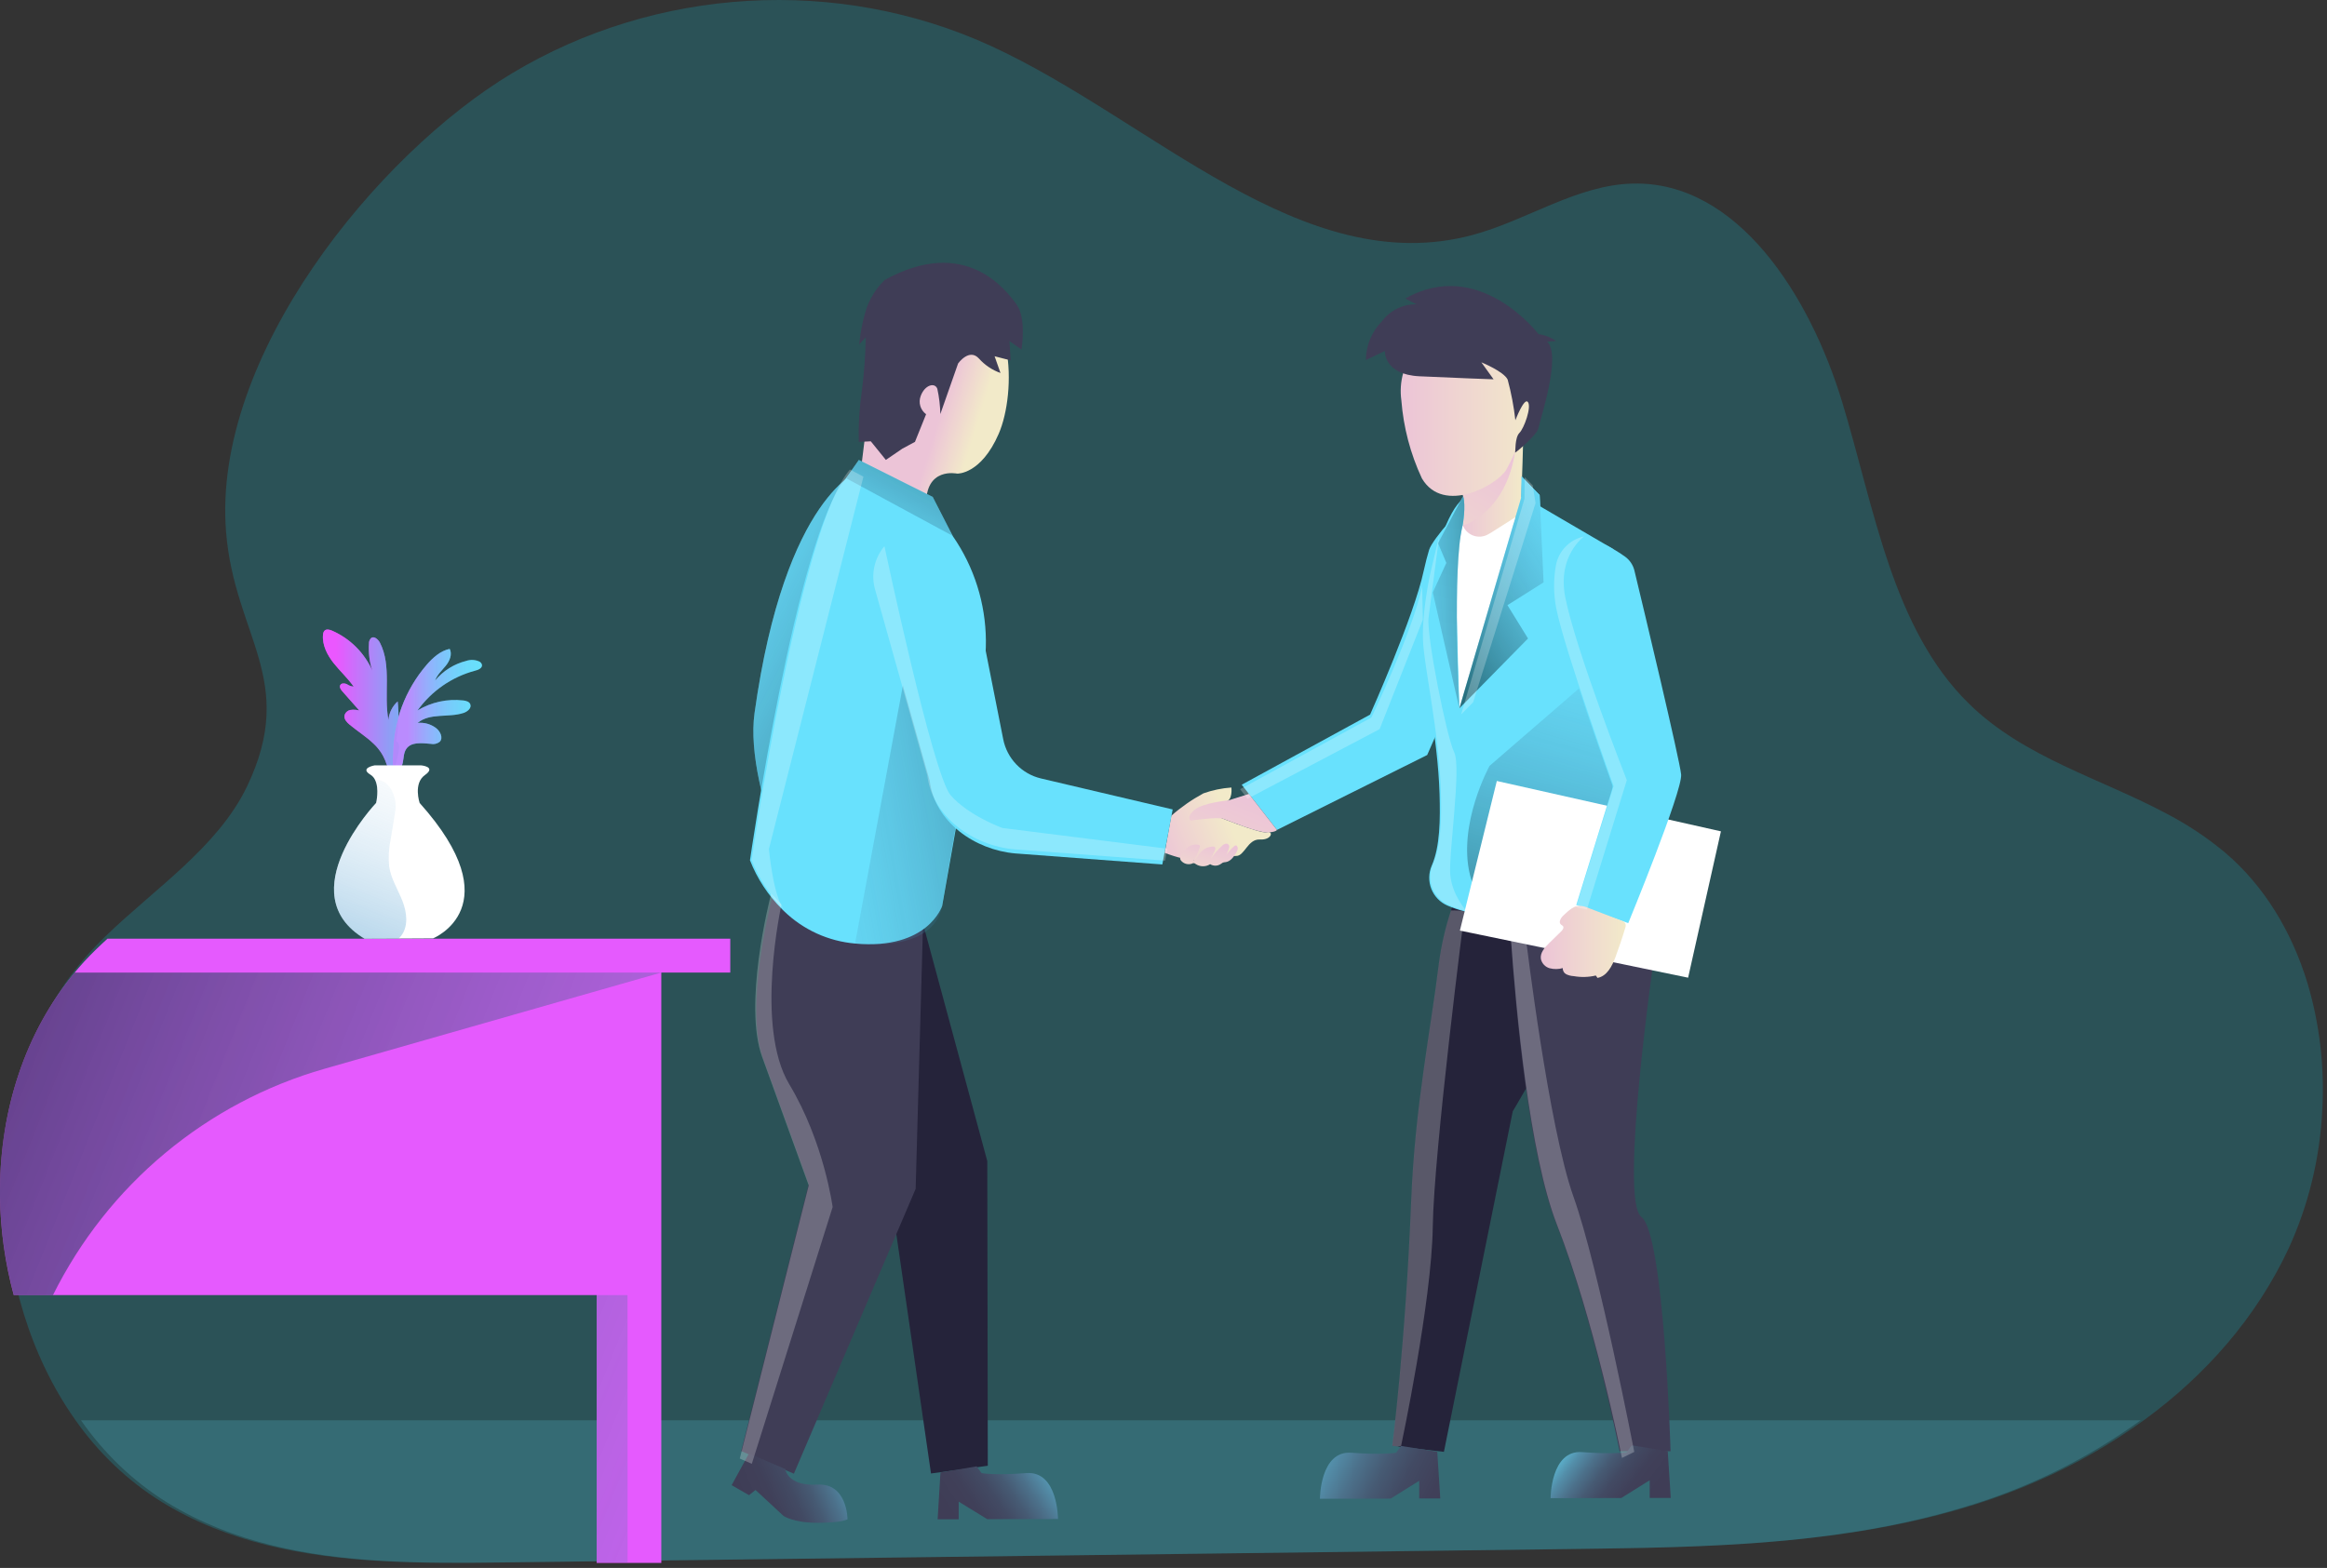 <svg width="457" height="308" viewBox="0 0 457 308" fill="none" xmlns="http://www.w3.org/2000/svg">
<rect x="0" y="0" width="457" height="308" fill="#333333" stroke="none"/>
<g id="deal 1" clip-path="url(#clip0_795_881)">
<path id="Vector" opacity="0.18" d="M456.08 217.946C455.629 227.456 453.369 236.765 449.44 245.297C443.032 258.991 433.061 270.177 421.259 278.828C414.674 283.62 407.642 287.656 400.276 290.872C396.222 292.657 392.085 294.215 387.882 295.54C362.429 303.553 335.57 303.946 309.077 304.28L122.605 306.626L98.081 306.929C90.279 307.03 82.328 307.09 74.46 306.626C59.448 305.756 44.713 303 31.792 295.064C25.139 290.949 19.33 285.426 14.717 278.828C5.957 266.391 1.221 250.531 0.994 234.724V233.063C1.088 217.637 5.515 202.39 14.722 190.548C15.309 189.798 15.906 189.054 16.532 188.333C17.832 186.821 19.254 185.356 20.748 183.892C30.26 174.658 42.82 166.382 48.514 154.487C58.529 133.554 46.041 125.011 44.397 104.477C41.631 69.945 74.122 30.265 100.516 14.422C128.891 -2.653 164.636 -4.701 194.549 8.998C226.199 23.501 255.736 55.085 289.124 46.179C299.858 43.315 309.719 36.266 320.78 36.058C341.22 35.635 355.407 58.003 361.77 78.924C368.133 99.845 371.586 123.457 386.714 138.263C397.571 148.885 412.538 152.879 425.685 159.934C429.677 162.019 433.458 164.543 436.968 167.466C444.714 174.05 450.037 182.987 453.103 192.917C455.536 200.988 456.545 209.477 456.08 217.946Z" fill="#08E1FE"/>
<path id="Vector_2" opacity="0.18" d="M420.41 279C410.208 286.353 399.004 291.956 387.198 295.605C363.523 303.055 338.63 303.89 313.969 304.221L308.799 304.292L240.679 305.15L206.079 305.588L129.067 306.553L123.225 306.624L98.817 306.931C91.053 307.032 83.147 307.085 75.312 306.624C60.358 305.783 45.695 303.044 32.828 295.149C26.229 291.051 20.471 285.557 15.902 279H420.41Z" fill="#68E1FD"/>
<path id="Vector_3" d="M297.089 218.304L283.57 285.196L274.484 284.149L273.438 284.024C273.438 284.024 276.039 264.195 277.162 235.915C277.901 217.18 281.087 201.883 282.612 189.167C283.084 185.664 283.876 182.211 284.977 178.854C286.821 173.228 289.629 167.964 293.199 168.505C301.085 169.695 311.472 176.552 312.843 180.846C315.231 188.34 297.089 218.304 297.089 218.304Z" fill="#25233A"/>
<path id="Vector_4" opacity="0.24" d="M287.637 179.045C287.637 179.045 281.578 226.256 281.383 240.989C281.188 255.721 275.164 284.025 275.164 284.025L274.466 284.15L273.42 284.025C273.42 284.025 276.021 264.196 277.144 235.915C277.883 217.181 281.069 201.883 282.594 189.168C283.067 185.664 283.858 182.212 284.959 178.855C285.856 178.814 286.755 178.878 287.637 179.045Z" fill="white"/>
<path id="Vector_5" d="M328.083 285.089H318.064C318.062 285.069 318.062 285.049 318.064 285.03C317.792 283.668 312.743 258.51 305.608 240.286C300.288 226.696 297.717 199.016 296.741 184.849C296.351 179.496 296.197 176.071 296.197 176.071C296.197 176.071 316.603 170.01 319.252 172.698C321.9 175.387 324.909 187.567 324.909 187.567C324.909 187.567 317.922 235.802 322.367 239.073C326.812 242.344 328.083 285.089 328.083 285.089Z" fill="#3F3D56"/>
<path id="Vector_6" d="M169.066 92.306C169.066 92.306 154.205 96.915 148.187 140.07C146.012 155.629 159.844 183.113 159.844 183.113L169.066 92.306Z" fill="#68E1FD"/>
<path id="Vector_7" opacity="0.61" d="M169.066 92.306C169.066 92.306 154.205 96.915 148.187 140.07C146.012 155.629 159.844 183.113 159.844 183.113L169.066 92.306Z" fill="url(#paint0_linear_795_881)"/>
<path id="Vector_8" d="M158.213 177.724C157.301 177.573 156.367 177.643 155.488 177.928C154.609 178.213 153.81 178.706 153.158 179.365C152.506 180.023 152.021 180.829 151.741 181.715C151.461 182.601 151.396 183.541 151.55 184.457C152.685 191.202 154.849 200.563 158.644 205.868C165.046 214.748 173.795 227 173.795 227L182.84 289.449L193.994 287.932L193.894 228.088L181.303 181.561L158.213 177.724Z" fill="#25233A"/>
<path id="Vector_9" d="M181.273 181.56L179.825 233.542L155.913 289.49L147.903 286.059L145.574 285.053L158.816 232.596C158.816 232.596 153.661 218.322 149.866 207.914C146.224 197.928 151.178 178.14 151.592 176.547V176.439L181.273 181.56Z" fill="#3F3D56"/>
<path id="Vector_10" d="M280.289 148.313L250.786 163.028L245.276 155.968L243.863 154.148L269.07 140.379C269.07 140.379 277.73 121.008 279.61 112.105C279.97 110.451 280.331 109.131 280.668 107.995C281.324 105.931 287.584 98.639 289.689 98.205C291.793 97.771 289.423 104.278 290.824 105.937C292.362 108.213 293.148 110.918 293.07 113.669C293.312 119.188 280.289 148.313 280.289 148.313Z" fill="#68E1FD"/>
<path id="Vector_11" d="M319.216 165.544C319.216 165.544 304.562 183.262 287.667 179.045C286.504 178.75 285.365 178.364 284.262 177.891C283.546 177.581 282.897 177.132 282.354 176.569C281.811 176.006 281.384 175.341 281.098 174.611C280.812 173.881 280.672 173.102 280.686 172.317C280.701 171.533 280.869 170.759 281.182 170.041C282.814 166.317 282.861 160.935 282.713 155.969C282.37 144.543 279.497 132.179 279.285 127.034C279.143 123.745 279.669 119.088 280.632 114.437C282.329 106.17 285.391 97.933 288.5 97.457C297.746 96.023 300.914 98.557 300.914 98.557L316.698 107.782C324.536 116.049 320.718 128.991 319.216 165.544Z" fill="#68E1FD"/>
<path id="Vector_12" d="M296.05 118.879L300.087 125.421L288.909 136.799L286.609 139.142L298.757 97.718L298.805 93.572L300.347 95.16V95.166L302.369 97.248L303.144 114.401L296.05 118.879Z" fill="#68E1FD"/>
<path id="Vector_13" opacity="0.61" d="M317.716 128.651L316.001 173.311C316.001 173.311 291.883 184.844 288.696 171.884C286.231 161.868 292.539 150.443 292.539 150.443L317.716 128.651Z" fill="url(#paint1_linear_795_881)"/>
<path id="Vector_14" d="M293.962 153.417L286.709 182.804L331.529 192.058L337.973 163.308L293.962 153.417Z" fill="white"/>
<path id="Vector_15" d="M299.117 87.019C299.117 87.149 298.957 93.805 298.727 98.039C298.561 101.316 297.036 103.624 294.707 105.908C293.354 107.33 291.727 108.459 289.925 109.227C289.489 109.388 289.017 109.426 288.561 109.336C288.105 109.246 287.683 109.031 287.34 108.715C286.998 108.399 286.748 107.995 286.619 107.546C286.49 107.097 286.486 106.621 286.608 106.17C286.839 105.289 287.069 104.266 287.247 103.196C287.625 100.989 287.791 98.598 287.194 96.909C287.178 96.847 287.159 96.785 287.134 96.725C286.78 95.851 287.134 94.899 287.938 93.942C289.068 92.591 291.042 91.224 293.01 90.07C294.987 88.938 297.026 87.919 299.117 87.019Z" fill="url(#paint2_linear_795_881)"/>
<path id="Vector_16" d="M288.537 102.75C288.132 102.954 287.703 103.106 287.26 103.202C287.639 100.995 287.804 98.605 287.207 96.915L287.952 93.942L288.513 91.729L293.024 90.07L297.593 88.393C296.494 96.576 292.143 101.031 288.537 102.75Z" fill="url(#paint3_linear_795_881)"/>
<path id="Vector_17" d="M287.294 63.764C285.505 63.875 283.757 64.356 282.162 65.178C280.567 66.001 279.157 67.146 278.023 68.542C276.888 69.938 276.053 71.555 275.569 73.292C275.085 75.028 274.963 76.847 275.211 78.633C275.624 83.947 276.99 89.141 279.242 93.966C283.493 101.222 294.169 95.215 295.853 92.217C297.538 89.219 303.893 75.659 301.209 71.811C299.436 69.147 294.222 63.443 287.294 63.764Z" fill="url(#paint4_linear_795_881)"/>
<path id="Vector_18" d="M275.992 58.649L278.191 59.779C276.88 59.752 275.582 60.039 274.403 60.616C273.225 61.193 272.199 62.043 271.411 63.097C269.402 65.125 268.266 67.865 268.248 70.728L271.978 68.944C271.978 68.944 271.7 73.577 278.77 73.916C285.84 74.255 293.324 74.511 293.324 74.511L290.924 71.174C290.924 71.174 295.322 72.958 296.091 74.57C296.796 77.188 297.301 79.856 297.604 82.552C297.604 82.552 299.348 77.978 300.075 78.983C300.802 79.988 299.318 84.128 298.402 85.038C297.486 85.948 297.64 88.672 297.557 88.898C297.474 89.124 301.937 85.383 302.132 84.098C302.327 82.813 306.749 69.824 303.847 67.112L305.62 66.975C304.58 66.268 303.393 65.808 302.15 65.631C302.15 65.631 290.505 50.358 275.992 58.649Z" fill="#3F3D56"/>
<path id="Vector_19" d="M230.037 160.238C231.969 158.54 234.085 157.066 236.344 155.843C238.115 155.215 239.963 154.83 241.836 154.701C241.836 154.701 242.143 157.3 240.654 157.473C239.164 157.645 237.923 159.923 237.923 159.923C237.923 159.923 247.481 163.86 248.8 163.492C250.118 163.123 249.858 165.038 247.44 164.913C245.022 164.788 244.431 168.19 242.758 168.143C241.085 168.095 238.437 169.136 235.978 169.225C233.493 169.017 231.051 168.444 228.73 167.524L230.037 160.238Z" fill="url(#paint5_linear_795_881)"/>
<path id="Vector_20" d="M193.043 132.618L185.028 177.968C185.028 177.968 182.261 186.646 167.944 185.349C162.705 184.904 157.778 182.661 153.987 178.997L153.756 178.777L153.597 178.611C150.854 175.882 148.706 172.609 147.289 169C147.289 169 156.487 105.075 166.146 93.948C167.11 92.841 168.074 92.253 169.043 92.306C171.689 92.661 174.216 93.635 176.421 95.149C182.617 98.986 187.519 104.615 190.484 111.3C193.45 117.986 194.342 125.415 193.043 132.618Z" fill="#68E1FD"/>
<path id="Vector_21" opacity="0.61" d="M177.975 131.119L167.926 185.343C167.926 185.343 183.325 187.472 185.01 177.968L189.757 150.389L177.975 131.119Z" fill="url(#paint6_linear_795_881)"/>
<path id="Vector_22" d="M169.066 92.306C169.066 92.306 170.597 80.643 171.212 73.06C171.827 65.477 174.286 55.318 186.937 56.621C199.587 57.923 199.628 77.163 196.135 85.216C192.641 93.269 187.965 93.037 187.965 93.037C187.965 93.037 181.664 91.657 181.9 99.282L169.066 92.306Z" fill="url(#paint7_linear_795_881)"/>
<path id="Vector_23" d="M173.737 55.009C171.895 56.789 170.565 59.037 169.888 61.515C169.32 63.524 168.937 65.58 168.741 67.659L170.03 66.238C169.966 69.796 169.704 73.349 169.244 76.878C168.764 80.165 168.566 83.488 168.653 86.81L171.017 86.691L173.973 90.343L177.236 88.119L179.689 86.804L181.877 81.368C181.334 80.974 180.936 80.41 180.743 79.765C180.551 79.12 180.575 78.429 180.813 77.8C181.616 75.581 183.615 75.07 184.082 76.378C184.438 78.008 184.636 79.67 184.673 81.338L188.16 71.4C188.16 71.4 190.348 68.313 192.263 70.437C193.412 71.721 194.863 72.694 196.484 73.268L195.331 69.985L198.494 70.799L198.245 67.005L200.61 68.664C200.61 68.664 201.644 62.52 199.64 59.797C197.636 57.072 189.656 46.194 173.737 55.009Z" fill="#3F3D56"/>
<path id="Vector_24" d="M230.303 159.007L228.701 167.524L228.27 169.814L199.416 167.649C191.43 166.959 183.591 161.463 182.598 153.428L172.614 117.963C172.164 116.509 172.088 114.964 172.392 113.472C172.697 111.98 173.373 110.591 174.357 109.433C175.341 108.276 176.601 107.388 178.018 106.854C179.436 106.319 180.965 106.155 182.462 106.377C184.363 106.662 186.147 107.478 187.61 108.732C189.073 109.987 190.157 111.629 190.738 113.473L197.022 145.215C197.391 147.078 198.286 148.796 199.6 150.162C200.913 151.528 202.59 152.484 204.429 152.917L230.303 159.007Z" fill="#68E1FD"/>
<path id="Vector_25" d="M245.277 155.962L241.257 157.223C241.257 157.223 236.232 157.675 234.559 159.114C232.886 160.553 233.82 161.202 233.82 161.202C233.82 161.202 239.141 160.417 240.288 160.863C241.434 161.309 247.044 163.551 248.818 163.521C250.591 163.491 250.786 163.028 250.786 163.028L245.277 155.962Z" fill="url(#paint8_linear_795_881)"/>
<path id="Vector_26" d="M233.152 166.555C233.448 166.29 233.802 166.098 234.184 165.995C234.567 165.891 234.969 165.88 235.357 165.96C235.444 165.975 235.525 166.017 235.588 166.079C235.626 166.151 235.646 166.232 235.646 166.314C235.646 166.396 235.626 166.477 235.588 166.549C235.321 167.456 234.897 168.307 234.334 169.065C234.961 168.851 235.251 168.149 235.647 167.62C235.946 167.223 236.329 166.898 236.769 166.669C237.209 166.441 237.694 166.315 238.189 166.299C238.307 166.288 238.427 166.313 238.531 166.371C238.774 166.537 238.667 166.918 238.531 167.185C238.283 167.685 238.041 168.191 237.793 168.696C238.417 167.783 239.143 166.945 239.956 166.198C240.149 165.988 240.394 165.834 240.665 165.752C240.802 165.71 240.948 165.718 241.079 165.776C241.209 165.834 241.314 165.938 241.375 166.067C241.425 166.226 241.425 166.396 241.375 166.555C241.203 167.242 240.902 167.89 240.488 168.464C240.988 167.635 241.614 166.89 242.344 166.258C242.396 166.197 242.462 166.149 242.536 166.119C242.61 166.089 242.69 166.077 242.77 166.085C242.859 166.115 242.934 166.179 242.977 166.264C243.225 166.68 242.977 167.209 242.717 167.626C242.238 168.393 241.629 169.214 240.736 169.35C240.536 169.36 240.337 169.396 240.145 169.457C240.008 169.528 239.879 169.614 239.761 169.713C239.454 169.926 239.092 170.043 238.719 170.052C238.346 170.06 237.979 169.959 237.662 169.761C237.231 170.036 236.729 170.178 236.219 170.17C235.708 170.161 235.211 170.003 234.789 169.713C234.696 169.623 234.574 169.569 234.444 169.559C234.315 169.549 234.186 169.585 234.08 169.66C233.695 169.791 233.28 169.8 232.89 169.684C232.5 169.568 232.156 169.333 231.905 169.011C231.373 168.232 232.567 167.049 233.152 166.555Z" fill="url(#paint9_linear_795_881)"/>
<path id="Vector_27" d="M319.773 181.34L309.901 177.909L309.564 177.79L316.758 154.523C316.758 154.523 307.3 128.383 305.727 120.342C305.22 117.678 305.196 114.944 305.656 112.271C305.888 110.884 306.532 109.599 307.502 108.585C308.473 107.571 309.725 106.877 311.095 106.592C312.627 106.253 314.229 106.463 315.623 107.186C316.853 107.829 318.039 108.556 319.17 109.363C320.076 110.026 320.72 110.991 320.985 112.087C322.758 119.414 329.893 149.307 330.159 152.144C330.449 155.397 319.773 181.34 319.773 181.34Z" fill="#68E1FD"/>
<path id="Vector_28" d="M306.986 179.883C306.501 180.347 306.04 181.18 306.554 181.62C306.678 181.727 306.85 181.787 306.95 181.917C307.198 182.233 306.891 182.673 306.607 182.952L304.243 185.266C303.368 186.116 302.416 187.181 302.617 188.388C302.714 188.818 302.924 189.214 303.226 189.533C303.528 189.852 303.91 190.083 304.331 190.202C305.18 190.424 306.072 190.414 306.915 190.173C306.9 190.423 306.959 190.672 307.084 190.889C307.209 191.105 307.395 191.28 307.618 191.392C308.07 191.606 308.561 191.728 309.06 191.749C310.502 192.007 311.98 191.967 313.405 191.63C313.512 191.79 313.618 191.945 313.73 192.1C315.598 191.767 316.615 189.756 317.277 187.972C317.939 186.188 318.613 184.201 319.181 182.28C319.286 182.022 319.305 181.736 319.234 181.465C319.146 181.307 319.025 181.168 318.881 181.059C318.736 180.949 318.571 180.871 318.395 180.829C316.136 179.967 313.884 179.086 311.62 178.236C309.527 177.451 308.576 178.391 306.986 179.883Z" fill="url(#paint10_linear_795_881)"/>
<path id="Vector_29" d="M147.089 285.523L143.689 291.745L147.106 293.713L148.377 292.69L153.887 297.793C153.887 297.793 155.855 299.155 160.673 299.143C165.491 299.131 166.442 298.447 166.442 298.447C166.442 298.447 166.442 291.31 160.531 291.637C154.62 291.965 154.212 288.58 154.212 288.58L147.089 285.523Z" fill="url(#paint11_linear_795_881)"/>
<path id="Vector_30" d="M184.696 289.258L184.141 298.453H188.279V294.98L193.894 298.429L207.78 298.394C207.78 298.394 207.78 288.877 201.538 289.377C195.295 289.877 192.777 289.377 192.777 289.377L191.79 288.051L184.696 289.258Z" fill="url(#paint12_linear_795_881)"/>
<path id="Vector_31" d="M327.529 285.066L328.12 294.255H323.982V290.781L318.407 294.267L304.521 294.302C304.521 294.302 304.521 284.786 310.723 285.256C316.924 285.726 319.483 285.256 319.483 285.256L320.459 283.924L327.529 285.066Z" fill="url(#paint13_linear_795_881)"/>
<path id="Vector_32" d="M282.263 285.179L282.855 294.362H278.717V290.889L273.107 294.386L259.221 294.421C259.221 294.421 259.221 284.905 265.422 285.375C271.623 285.845 274.182 285.375 274.182 285.375L275.158 284.043L282.263 285.179Z" fill="url(#paint14_linear_795_881)"/>
<path id="Vector_33" d="M296.05 118.879L300.087 125.421L288.909 136.799L286.609 139.142L298.757 97.718L298.805 93.572L300.347 95.16V95.166L302.369 97.248L303.144 114.401L296.05 118.879Z" fill="#68E1FD"/>
<path id="Vector_34" d="M287.259 103.202L285.752 110.339L286.609 139.137L297.622 101.59L292.893 104.599C292.639 104.76 292.379 104.909 292.107 105.045C291.672 105.265 291.197 105.392 290.711 105.417C290.225 105.441 289.739 105.364 289.285 105.19C288.831 105.015 288.417 104.747 288.072 104.403C287.726 104.058 287.455 103.645 287.277 103.19L287.259 103.202Z" fill="white"/>
<path id="Vector_35" d="M287.33 97.45L282.417 106.711L284.049 110.576L281.383 116.375L286.591 139.136C286.591 139.136 285.166 111.314 287.241 103.19C287.259 103.201 287.944 99.312 287.33 97.45Z" fill="#68E1FD"/>
<path id="Vector_36" opacity="0.61" d="M296.05 118.879L300.087 125.421L288.909 136.799L286.609 139.142L298.757 97.718L298.805 93.572L300.347 95.16V95.166L302.369 97.248L303.144 114.401L296.05 118.879Z" fill="url(#paint15_linear_795_881)"/>
<path id="Vector_37" opacity="0.61" d="M287.33 97.45L282.417 106.711L284.049 110.576L281.383 116.375L286.591 139.136C286.591 139.136 285.166 111.314 287.241 103.19C287.259 103.201 287.944 99.312 287.33 97.45Z" fill="url(#paint16_linear_795_881)"/>
<path id="Vector_38" d="M168.665 90.356L183.177 97.617L187.102 105.272L166.158 93.936L168.665 90.356Z" fill="#68E1FD"/>
<path id="Vector_39" opacity="0.61" d="M168.665 90.356L183.177 97.617L187.102 105.272L166.158 93.936L168.665 90.356Z" fill="url(#paint17_linear_795_881)"/>
<path id="Vector_40" d="M129.874 191.047V307.024H117.182V254.412H2.702C1.007 248.141 0.099 241.681 0 235.184L0 233.542C0.1 218.138 4.824 202.9 14.666 191.071L129.874 191.047ZM143.417 184.398V191.047H14.666C15.29 190.293 15.932 189.555 16.593 188.834C17.988 187.324 19.502 185.861 21.104 184.398H143.417ZM73.39 146.113C71.936 144.71 70.198 143.639 68.661 142.354C68.117 141.902 67.544 141.296 67.65 140.57C67.718 140.289 67.867 140.034 68.077 139.837C68.287 139.639 68.549 139.508 68.832 139.458C69.407 139.378 69.992 139.414 70.553 139.565L67.242 135.818C66.935 135.467 66.604 134.985 66.829 134.575C67.053 134.165 67.686 134.188 68.123 134.397C68.519 134.673 68.979 134.839 69.459 134.878C68.277 133.207 66.775 131.845 65.516 130.257C64.257 128.669 63.246 126.689 63.435 124.69C63.438 124.399 63.541 124.118 63.725 123.893C64.103 123.513 64.742 123.673 65.233 123.893C68.734 125.427 71.543 128.217 73.112 131.72C72.567 130.015 72.346 128.221 72.462 126.433C72.45 126.225 72.484 126.016 72.562 125.823C72.64 125.63 72.759 125.456 72.911 125.315C73.502 124.904 74.283 125.612 74.626 126.272C76.955 130.834 75.329 136.383 76.281 141.433C76.405 140.029 77.056 138.725 78.102 137.787C78.391 140.386 78.291 143.014 77.806 145.584C78.533 145.905 78.474 146.952 78.291 147.737C78.056 148.941 77.76 150.132 77.404 151.305C76.103 151.198 76.08 150.485 75.672 149.432C75.159 148.173 74.38 147.041 73.39 146.113Z" fill="#E55AFE"/>
<path id="Vector_41" d="M83.812 130.567C85.036 129.169 86.502 127.843 88.317 127.462C88.867 128.527 88.317 129.841 87.554 130.775C86.792 131.708 85.846 132.559 85.462 133.665C87.045 131.763 89.187 130.416 91.58 129.817C92.43 129.527 93.358 129.58 94.169 129.966C94.285 130.028 94.388 130.112 94.471 130.214C94.554 130.316 94.617 130.434 94.654 130.561C94.796 131.215 93.968 131.607 93.318 131.75C88.755 132.96 84.751 135.724 81.986 139.571C84.683 137.93 87.845 137.234 90.977 137.591C91.521 137.656 92.159 137.823 92.36 138.328C92.674 139.077 91.828 139.791 91.06 140.047C88.104 141.034 84.403 139.981 82.015 142.016C83.309 141.876 84.607 142.237 85.645 143.027C86.478 143.663 87.093 144.966 86.36 145.715C86.113 145.91 85.825 146.047 85.519 146.117C85.212 146.187 84.894 146.188 84.587 146.119C82.878 145.971 80.774 145.685 79.793 147.101C79.255 147.88 79.296 148.885 79.095 149.837C78.936 150.592 78.315 151.93 77.499 151.193C76.955 150.699 77.168 148.974 77.168 148.32C77.208 141.802 79.56 135.513 83.801 130.584L83.812 130.567Z" fill="#68E1FD"/>
<path id="Vector_42" opacity="0.61" d="M73.39 146.113C71.936 144.71 70.198 143.639 68.661 142.354C68.117 141.902 67.543 141.296 67.65 140.57C67.718 140.289 67.866 140.034 68.076 139.837C68.286 139.639 68.549 139.508 68.832 139.458C69.407 139.378 69.992 139.414 70.552 139.565L67.242 135.818C66.934 135.467 66.603 134.985 66.828 134.575C67.053 134.165 67.685 134.188 68.123 134.397C68.518 134.673 68.979 134.839 69.459 134.878C68.276 133.207 66.775 131.845 65.516 130.257C64.257 128.669 63.246 126.689 63.435 124.69C63.438 124.399 63.54 124.118 63.725 123.893C64.103 123.513 64.741 123.673 65.232 123.893C68.734 125.427 71.543 128.217 73.112 131.72C72.566 130.015 72.345 128.221 72.462 126.433C72.45 126.225 72.484 126.016 72.561 125.823C72.639 125.63 72.758 125.456 72.911 125.315C73.502 124.904 74.282 125.612 74.625 126.272C76.954 130.834 75.329 136.383 76.281 141.433C76.405 140.029 77.056 138.725 78.101 137.787C78.391 140.386 78.291 143.014 77.806 145.584C78.533 145.905 78.474 146.952 78.29 147.737C78.055 148.941 77.759 150.132 77.404 151.305C76.103 151.198 76.079 150.485 75.672 149.432C75.158 148.173 74.38 147.041 73.39 146.113Z" fill="url(#paint18_linear_795_881)"/>
<path id="Vector_43" opacity="0.61" d="M83.812 130.567C85.036 129.169 86.502 127.843 88.317 127.462C88.867 128.527 88.317 129.841 87.554 130.775C86.792 131.708 85.846 132.559 85.462 133.665C87.045 131.763 89.187 130.416 91.58 129.817C92.43 129.527 93.358 129.58 94.169 129.966C94.285 130.028 94.388 130.112 94.471 130.214C94.554 130.316 94.617 130.434 94.654 130.561C94.796 131.215 93.968 131.607 93.318 131.75C88.755 132.96 84.751 135.724 81.986 139.571C84.683 137.93 87.845 137.234 90.977 137.591C91.521 137.656 92.159 137.823 92.36 138.328C92.674 139.077 91.828 139.791 91.06 140.047C88.104 141.034 84.403 139.981 82.015 142.016C83.309 141.876 84.607 142.237 85.645 143.027C86.478 143.663 87.093 144.966 86.36 145.715C86.113 145.91 85.825 146.047 85.519 146.117C85.212 146.187 84.894 146.188 84.587 146.119C82.878 145.971 80.774 145.685 79.793 147.101C79.255 147.88 79.296 148.885 79.095 149.837C78.936 150.592 78.315 151.93 77.499 151.193C76.955 150.699 77.168 148.974 77.168 148.32C77.208 141.802 79.56 135.513 83.801 130.584L83.812 130.567Z" fill="url(#paint19_linear_795_881)"/>
<path id="Vector_44" d="M85.053 184.332L78.29 184.368L71.598 184.397C56.879 175.589 73.862 157.735 73.862 157.735C73.862 157.735 74.536 154.951 73.655 153.197C73.455 152.772 73.137 152.415 72.739 152.168C70.57 150.859 73.596 150.342 73.596 150.342H82.676C82.676 150.342 85.786 150.603 83.451 152.251C81.116 153.898 82.416 157.735 82.416 157.735C100.611 178.057 85.053 184.332 85.053 184.332Z" fill="white"/>
<path id="Vector_45" opacity="0.51" d="M78.781 183.833C78.631 184.024 78.467 184.203 78.29 184.368L71.598 184.398C56.879 175.59 73.862 157.735 73.862 157.735C73.862 157.735 74.536 154.952 73.655 153.197C76.611 152.971 78.036 156.807 77.64 159.246C77.338 161.125 77.049 163.01 76.723 164.89C76.346 166.647 76.246 168.454 76.428 170.243C76.794 172.622 78.142 174.721 79.023 176.957C79.904 179.194 80.252 181.93 78.781 183.833Z" fill="url(#paint20_linear_795_881)"/>
<path id="Vector_46" opacity="0.61" d="M129.874 191.047L63.737 209.948C52.266 213.227 41.599 218.874 32.417 226.529C23.234 234.185 15.738 243.681 10.404 254.412H2.719C1.018 248.142 0.105 241.682 0 235.184L0 233.542C0.1 218.138 4.824 202.9 14.666 191.071L129.874 191.047Z" fill="url(#paint21_linear_795_881)"/>
<path id="Vector_47" opacity="0.61" d="M117.182 254.412H123.247V306.929H117.182V254.412Z" fill="url(#paint22_linear_795_881)"/>
<path id="Vector_48" d="M157.557 176.238C157.475 176.166 157.396 176.09 157.32 176.012L157.374 176.059C157.442 176.11 157.504 176.171 157.557 176.238Z" fill="url(#paint23_linear_795_881)"/>
<path id="Vector_49" opacity="0.24" d="M151.006 166.775C151.006 166.775 151.864 176.345 154.063 178.777C151.259 175.985 149.063 172.637 147.613 168.946C147.613 168.946 157.072 103.594 166.92 92.223L169.568 93.638L151.006 166.775ZM279.296 115.186L279.432 121.728L270.943 143.229L245.004 156.908L243.55 155.035L269.329 140.951C269.329 140.951 277.375 124.274 279.296 115.186ZM229.256 166.722L228.818 169.065L199.309 166.852C191.139 166.145 183.123 160.524 182.106 152.311L171.921 116.031C171.46 114.542 171.381 112.96 171.691 111.433C172.001 109.905 172.69 108.481 173.694 107.294C173.694 107.294 183.206 152.198 186.7 156.218C190.193 160.239 196.849 162.647 196.849 162.647L229.256 166.722Z" fill="white"/>
<path id="Vector_50" opacity="0.24" d="M163.522 237.111L147.65 287.546L145.285 286.523L158.828 232.876C158.828 232.876 153.555 218.275 149.677 207.629C145.953 197.417 151.019 177.183 151.451 175.554L153.478 177.665C153.478 177.665 148.158 201.61 155.004 212.994C161.849 224.377 163.522 237.111 163.522 237.111ZM288.034 178.997C286.844 178.692 285.68 178.295 284.552 177.808C283.818 177.493 283.153 177.034 282.597 176.459C282.04 175.883 281.603 175.202 281.309 174.456C281.016 173.709 280.874 172.911 280.889 172.108C280.905 171.305 281.079 170.513 281.401 169.779C283.074 165.972 283.122 160.465 282.968 155.386C282.619 143.705 279.681 131.078 279.462 125.797C279.321 122.436 279.858 117.672 280.84 112.914L282.696 105.01C282.696 105.01 280.993 117.833 280.556 121.348C280.119 124.863 284.132 144.876 285.587 147.779C287.041 150.681 284.469 167.762 284.818 171.819C285.167 175.875 288.034 178.997 288.034 178.997ZM320.955 285.209L318.537 286.398C318.259 285 313.087 259.277 305.798 240.638C300.353 226.738 297.729 198.41 296.706 183.946L299.703 184.54C299.703 184.54 304.148 221.475 309.031 235.13C313.914 248.786 320.955 285.209 320.955 285.209ZM319.489 153.251L311.65 178.652L309.877 178.313L309.528 178.194L316.888 154.404C316.888 154.404 307.252 127.676 305.62 119.445C305.1 116.72 305.074 113.923 305.544 111.19C305.78 109.769 306.438 108.455 307.431 107.417C308.423 106.38 309.705 105.67 311.106 105.379C311.106 105.379 305.786 109.108 307.406 117.351C309.522 127.944 319.489 153.251 319.489 153.251ZM301.571 98.825L289.317 137.936L286.964 140.332L299.39 97.968L299.437 93.728L301.015 95.351V95.357L301.571 98.825Z" fill="white"/>
</g>
<defs>
<linearGradient id="paint0_linear_795_881" x1="193.64" y1="153.066" x2="122.317" y2="116.012" gradientUnits="userSpaceOnUse">
<stop offset="0.17" stop-color="#00272E"/>
<stop offset="1" stop-color="#69B9EB" stop-opacity="0"/>
</linearGradient>
<linearGradient id="paint1_linear_795_881" x1="289.352" y1="213.409" x2="317.832" y2="113.209" gradientUnits="userSpaceOnUse">
<stop offset="0.17" stop-color="#00272E"/>
<stop offset="1" stop-color="#69B9EB" stop-opacity="0"/>
</linearGradient>
<linearGradient id="paint2_linear_795_881" x1="286.517" y1="98.206" x2="299.156" y2="98.175" gradientUnits="userSpaceOnUse">
<stop stop-color="#ECC4D7"/>
<stop offset="0.42" stop-color="#EFD4D1"/>
<stop offset="1" stop-color="#F2EAC9"/>
</linearGradient>
<linearGradient id="paint3_linear_795_881" x1="294.796" y1="88.967" x2="272.395" y2="126.217" gradientUnits="userSpaceOnUse">
<stop stop-color="#ECC4D7"/>
<stop offset="0.42" stop-color="#EFD4D1"/>
<stop offset="1" stop-color="#F2EAC9"/>
</linearGradient>
<linearGradient id="paint4_linear_795_881" x1="275.095" y1="80.582" x2="301.873" y2="80.517" gradientUnits="userSpaceOnUse">
<stop stop-color="#ECC4D7"/>
<stop offset="0.42" stop-color="#EFD4D1"/>
<stop offset="1" stop-color="#F2EAC9"/>
</linearGradient>
<linearGradient id="paint5_linear_795_881" x1="227.558" y1="166.795" x2="241.477" y2="161.365" gradientUnits="userSpaceOnUse">
<stop stop-color="#ECC4D7"/>
<stop offset="0.42" stop-color="#EFD4D1"/>
<stop offset="1" stop-color="#F2EAC9"/>
</linearGradient>
<linearGradient id="paint6_linear_795_881" x1="233.129" y1="148.331" x2="143.255" y2="163.866" gradientUnits="userSpaceOnUse">
<stop offset="0.17" stop-color="#00272E"/>
<stop offset="1" stop-color="#69B9EB" stop-opacity="0"/>
</linearGradient>
<linearGradient id="paint7_linear_795_881" x1="185.285" y1="79.042" x2="192.623" y2="81.289" gradientUnits="userSpaceOnUse">
<stop stop-color="#ECC4D7"/>
<stop offset="0.42" stop-color="#EFD4D1"/>
<stop offset="1" stop-color="#F2EAC9"/>
</linearGradient>
<linearGradient id="paint8_linear_795_881" x1="244.387" y1="156.447" x2="230.42" y2="189.411" gradientUnits="userSpaceOnUse">
<stop stop-color="#ECC4D7"/>
<stop offset="0.42" stop-color="#EFD4D1"/>
<stop offset="1" stop-color="#F2EAC9"/>
</linearGradient>
<linearGradient id="paint9_linear_795_881" x1="238.018" y1="165.45" x2="234.806" y2="177.158" gradientUnits="userSpaceOnUse">
<stop stop-color="#ECC4D7"/>
<stop offset="0.42" stop-color="#EFD4D1"/>
<stop offset="1" stop-color="#F2EAC9"/>
</linearGradient>
<linearGradient id="paint10_linear_795_881" x1="302.583" y1="185.037" x2="319.301" y2="184.996" gradientUnits="userSpaceOnUse">
<stop stop-color="#ECC4D7"/>
<stop offset="0.42" stop-color="#EFD4D1"/>
<stop offset="1" stop-color="#F2EAC9"/>
</linearGradient>
<linearGradient id="paint11_linear_795_881" x1="170.515" y1="285.88" x2="146.379" y2="296.471" gradientUnits="userSpaceOnUse">
<stop stop-color="#68E1FD"/>
<stop offset="0.01" stop-color="#67DDF9"/>
<stop offset="0.12" stop-color="#5CB3CE"/>
<stop offset="0.24" stop-color="#538EA9"/>
<stop offset="0.37" stop-color="#4C718B"/>
<stop offset="0.5" stop-color="#465A73"/>
<stop offset="0.63" stop-color="#424A63"/>
<stop offset="0.79" stop-color="#404059"/>
<stop offset="0.99" stop-color="#3F3D56"/>
</linearGradient>
<linearGradient id="paint12_linear_795_881" x1="208.726" y1="285.404" x2="187.596" y2="299.476" gradientUnits="userSpaceOnUse">
<stop stop-color="#68E1FD"/>
<stop offset="0.01" stop-color="#67DDF9"/>
<stop offset="0.12" stop-color="#5CB3CE"/>
<stop offset="0.24" stop-color="#538EA9"/>
<stop offset="0.37" stop-color="#4C718B"/>
<stop offset="0.5" stop-color="#465A73"/>
<stop offset="0.63" stop-color="#424A63"/>
<stop offset="0.79" stop-color="#404059"/>
<stop offset="0.99" stop-color="#3F3D56"/>
</linearGradient>
<linearGradient id="paint13_linear_795_881" x1="306.36" y1="282.342" x2="323.359" y2="295.124" gradientUnits="userSpaceOnUse">
<stop stop-color="#68E1FD"/>
<stop offset="0.01" stop-color="#67DDF9"/>
<stop offset="0.12" stop-color="#5CB3CE"/>
<stop offset="0.24" stop-color="#538EA9"/>
<stop offset="0.37" stop-color="#4C718B"/>
<stop offset="0.5" stop-color="#465A73"/>
<stop offset="0.63" stop-color="#424A63"/>
<stop offset="0.79" stop-color="#404059"/>
<stop offset="0.99" stop-color="#3F3D56"/>
</linearGradient>
<linearGradient id="paint14_linear_795_881" x1="254.503" y1="281.515" x2="287.571" y2="298.166" gradientUnits="userSpaceOnUse">
<stop stop-color="#68E1FD"/>
<stop offset="0.01" stop-color="#67DDF9"/>
<stop offset="0.12" stop-color="#5CB3CE"/>
<stop offset="0.24" stop-color="#538EA9"/>
<stop offset="0.37" stop-color="#4C718B"/>
<stop offset="0.5" stop-color="#465A73"/>
<stop offset="0.63" stop-color="#424A63"/>
<stop offset="0.79" stop-color="#404059"/>
<stop offset="0.99" stop-color="#3F3D56"/>
</linearGradient>
<linearGradient id="paint15_linear_795_881" x1="272.511" y1="128.913" x2="317.392" y2="101.352" gradientUnits="userSpaceOnUse">
<stop offset="0.17" stop-color="#00272E"/>
<stop offset="1" stop-color="#69B9EB" stop-opacity="0"/>
</linearGradient>
<linearGradient id="paint16_linear_795_881" x1="302.215" y1="117.125" x2="268.819" y2="119.663" gradientUnits="userSpaceOnUse">
<stop offset="0.17" stop-color="#00272E"/>
<stop offset="1" stop-color="#69B9EB" stop-opacity="0"/>
</linearGradient>
<linearGradient id="paint17_linear_795_881" x1="192.251" y1="70.282" x2="164.914" y2="120.983" gradientUnits="userSpaceOnUse">
<stop offset="0.17" stop-color="#00272E"/>
<stop offset="1" stop-color="#69B9EB" stop-opacity="0"/>
</linearGradient>
<linearGradient id="paint18_linear_795_881" x1="63.411" y1="137.525" x2="78.409" y2="137.525" gradientUnits="userSpaceOnUse">
<stop offset="0.17" stop-color="#EF55FF"/>
<stop offset="1" stop-color="#3DDEED"/>
</linearGradient>
<linearGradient id="paint19_linear_795_881" x1="77.138" y1="139.428" x2="94.672" y2="139.428" gradientUnits="userSpaceOnUse">
<stop offset="0.17" stop-color="#EF55FF"/>
<stop offset="1" stop-color="#69B9EB" stop-opacity="0"/>
</linearGradient>
<linearGradient id="paint20_linear_795_881" x1="86.844" y1="140.446" x2="64.829" y2="196.321" gradientUnits="userSpaceOnUse">
<stop stop-color="white" stop-opacity="0"/>
<stop offset="1" stop-color="#1A7FC1"/>
</linearGradient>
<linearGradient id="paint21_linear_795_881" x1="-59.646" y1="172.05" x2="238.687" y2="290.658" gradientUnits="userSpaceOnUse">
<stop offset="0.17" stop-color="#00272E"/>
<stop offset="1" stop-color="#69B9EB" stop-opacity="0"/>
</linearGradient>
<linearGradient id="paint22_linear_795_881" x1="-72.067" y1="203.287" x2="226.267" y2="321.895" gradientUnits="userSpaceOnUse">
<stop offset="0.17" stop-color="#00272E"/>
<stop offset="1" stop-color="#69B9EB" stop-opacity="0"/>
</linearGradient>
<linearGradient id="paint23_linear_795_881" x1="157.32" y1="176.125" x2="157.557" y2="176.125" gradientUnits="userSpaceOnUse">
<stop stop-color="#68E1FD"/>
<stop offset="1" stop-color="#69B9EB"/>
</linearGradient>
<clipPath id="clip0_795_881">
<rect width="457" height="308" fill="white"/>
</clipPath>
</defs>
</svg>

